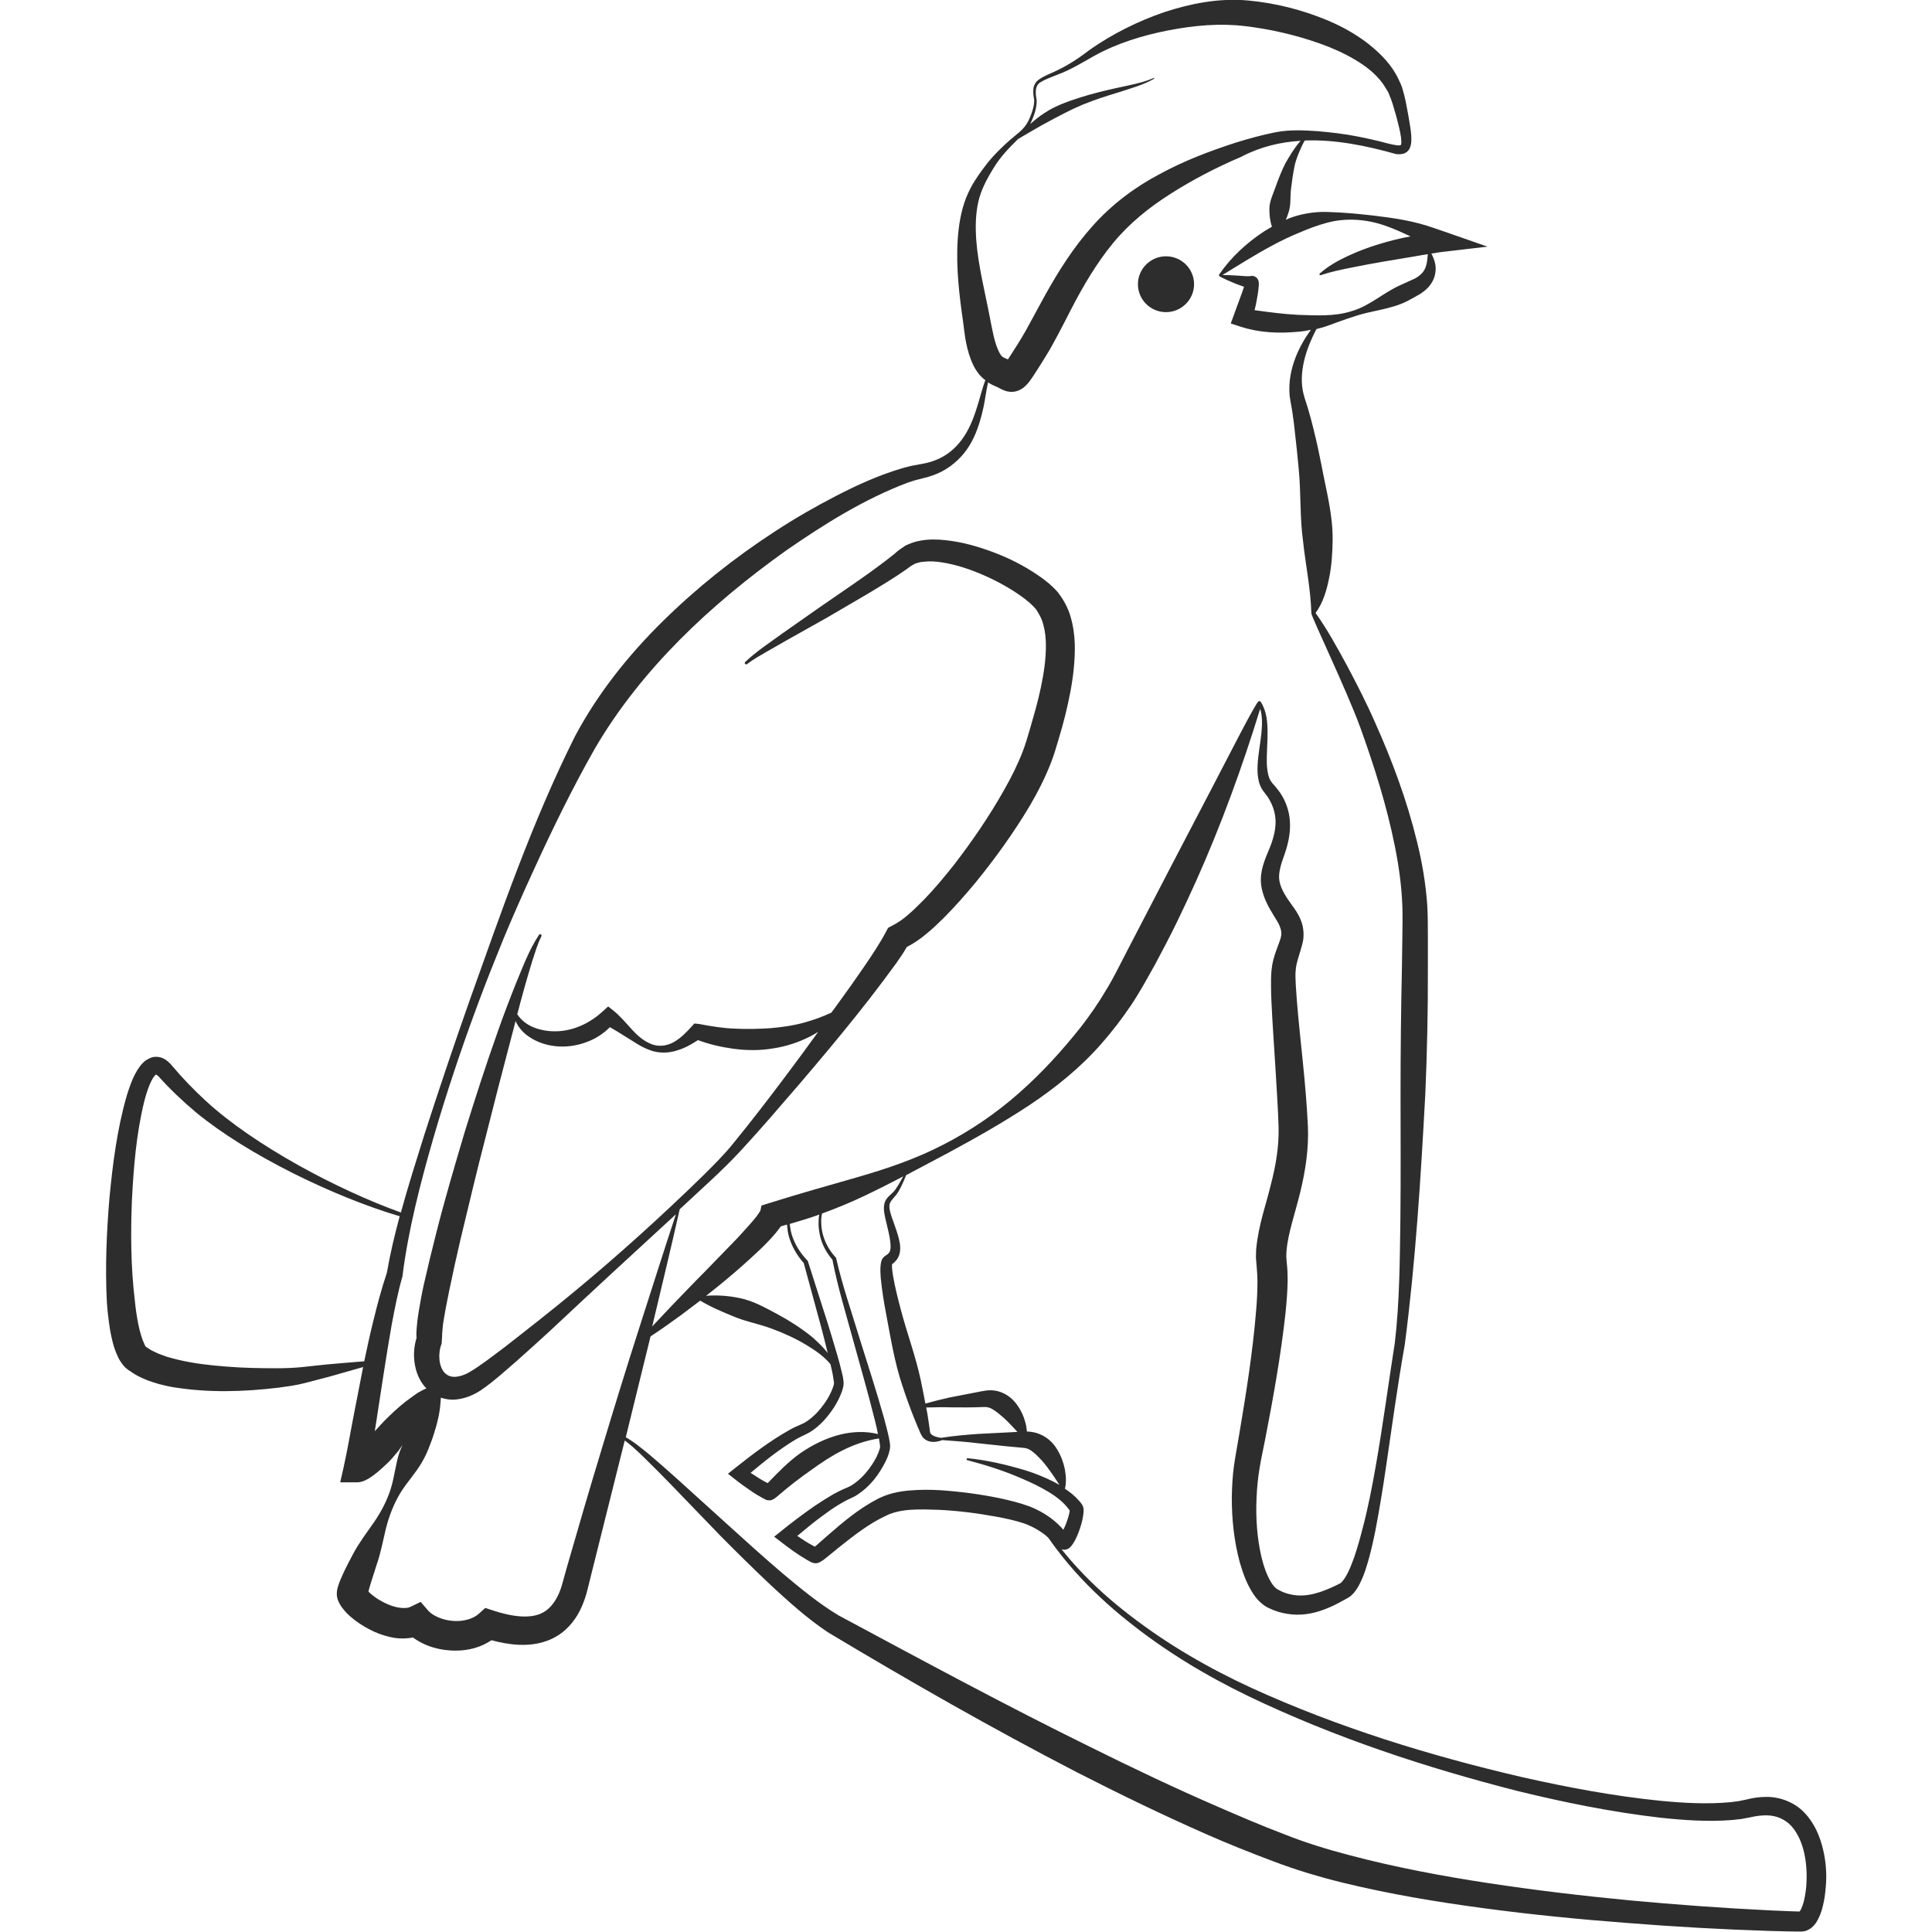 <?xml version="1.0" encoding="utf-8"?>
<!-- Generator: Adobe Illustrator 24.1.2, SVG Export Plug-In . SVG Version: 6.00 Build 0)  -->
<svg version="1.1" id="Layer_1" xmlns="http://www.w3.org/2000/svg" xmlns:xlink="http://www.w3.org/1999/xlink" x="0px" y="0px"
	 viewBox="0 0 128 128" style="enable-background:new 0 0 128 128;" xml:space="preserve">
<style type="text/css">
	.st0{fill:#2D2D2D;}
</style>
<g>
	<path class="st0" d="M77.25,20.68c1.02,0,1.86-0.83,1.86-1.85c0-1.02-0.83-1.85-1.86-1.85c-1.02,0-1.86,0.83-1.86,1.85
		C75.39,19.85,76.22,20.68,77.25,20.68z"/>
	<path class="st0" d="M120.78,122.52c-0.2-0.83-0.54-1.68-1.19-2.38c-0.64-0.71-1.64-1.1-2.55-1.09c-0.46,0-0.9,0.06-1.32,0.17
		l-0.53,0.11l-0.55,0.07c-1.49,0.14-3.06,0.06-4.6-0.09c-3.1-0.31-6.18-0.89-9.24-1.58c-6.1-1.42-12.13-3.28-17.84-5.88
		c-2.85-1.31-5.57-2.88-8.05-4.79c-1.24-0.95-2.42-1.99-3.48-3.14c-0.38-0.41-0.75-0.84-1.1-1.28c0.03,0.01,0.05,0.02,0.1,0.03
		c0.15,0.02,0.32-0.02,0.46-0.15c0.11-0.11,0.16-0.19,0.22-0.28c0.11-0.17,0.19-0.34,0.26-0.5c0.14-0.33,0.25-0.66,0.33-1
		c0.04-0.18,0.07-0.35,0.09-0.56c0-0.05,0-0.12,0-0.19c0-0.04-0.01-0.09-0.03-0.15c0-0.02-0.03-0.09-0.05-0.12
		c-0.02-0.04-0.02-0.03-0.03-0.05c-0.06-0.08-0.11-0.16-0.18-0.23c-0.29-0.33-0.61-0.59-0.95-0.81l0.02-0.06l0.03-0.18
		c0.01-0.12,0.02-0.23,0.02-0.35c0-0.23-0.03-0.46-0.07-0.69c-0.09-0.45-0.25-0.89-0.51-1.32c-0.25-0.42-0.64-0.81-1.17-1.02
		c-0.26-0.11-0.55-0.16-0.84-0.17c0,0,0,0,0,0c0-0.02,0-0.04,0-0.06c-0.02-0.2-0.05-0.39-0.11-0.58c-0.1-0.38-0.27-0.75-0.51-1.09
		c-0.24-0.34-0.57-0.66-1.01-0.84c-0.22-0.1-0.47-0.15-0.72-0.16c-0.25-0.01-0.52,0.04-0.67,0.07l-2.11,0.41
		c-0.53,0.12-1.06,0.25-1.59,0.4c-0.1-0.52-0.2-1.04-0.31-1.56c-0.33-1.56-0.89-3.05-1.3-4.59c-0.2-0.76-0.4-1.53-0.53-2.29
		c-0.03-0.19-0.06-0.38-0.07-0.55c-0.01-0.09,0-0.16,0-0.23c0,0,0-0.01,0-0.01c0.2-0.14,0.4-0.37,0.48-0.63
		c0.08-0.27,0.07-0.52,0.04-0.73c-0.07-0.44-0.21-0.82-0.34-1.2c-0.13-0.38-0.29-0.75-0.34-1.1c-0.03-0.18-0.02-0.33,0.06-0.47
		c0.08-0.14,0.23-0.29,0.36-0.45c0.24-0.29,0.52-0.92,0.67-1.32c0.93-0.49,1.85-0.98,2.77-1.47c1.82-0.98,3.62-2,5.37-3.15
		c1.74-1.16,3.4-2.49,4.8-4.09c0.7-0.8,1.35-1.64,1.95-2.53c0.3-0.44,0.57-0.9,0.84-1.36l0.76-1.35c0.48-0.91,0.97-1.82,1.42-2.75
		c0.45-0.93,0.89-1.86,1.31-2.8c1.66-3.71,3.05-7.53,4.24-11.4c0.16,0.51,0.13,1.08,0.08,1.63c-0.07,0.68-0.21,1.35-0.25,2.08
		c-0.02,0.36-0.01,0.74,0.09,1.14c0.06,0.2,0.14,0.4,0.27,0.58l0.17,0.22c0.05,0.06,0.1,0.13,0.14,0.19c0.34,0.52,0.53,1.1,0.52,1.7
		c-0.01,0.6-0.19,1.21-0.44,1.8c-0.14,0.33-0.28,0.66-0.39,1.04c-0.11,0.37-0.18,0.81-0.13,1.25c0.11,0.89,0.53,1.56,0.9,2.17
		c0.2,0.31,0.32,0.52,0.39,0.76c0.07,0.23,0.07,0.39,0.01,0.62c-0.13,0.47-0.53,1.26-0.6,2.08c-0.03,0.2-0.03,0.41-0.04,0.6l0,0.54
		c0,0.36,0.01,0.71,0.03,1.06c0.06,1.4,0.17,2.78,0.25,4.16c0.08,1.37,0.18,2.77,0.22,4.1c0.03,1.27-0.18,2.54-0.52,3.83
		c-0.31,1.3-0.8,2.6-0.96,4.2c-0.02,0.2-0.01,0.41-0.02,0.62l0.05,0.62c0.03,0.28,0.04,0.59,0.05,0.91c0,0.64-0.03,1.31-0.09,1.98
		c-0.22,2.7-0.65,5.42-1.11,8.14c-0.11,0.69-0.24,1.33-0.35,2.08c-0.1,0.72-0.14,1.45-0.15,2.17c0,1.45,0.15,2.89,0.54,4.32
		c0.21,0.71,0.46,1.43,0.93,2.12c0.23,0.33,0.59,0.71,1.05,0.9c0.36,0.17,0.75,0.29,1.15,0.35c0.81,0.14,1.64,0.01,2.35-0.25
		c0.36-0.13,0.7-0.28,1.02-0.45c0.16-0.09,0.32-0.17,0.48-0.26c0.09-0.05,0.13-0.07,0.26-0.15c0.12-0.08,0.21-0.17,0.29-0.26
		c0.3-0.35,0.45-0.7,0.6-1.04c0.14-0.34,0.25-0.69,0.35-1.03c0.2-0.69,0.35-1.37,0.49-2.06c0.26-1.37,0.49-2.74,0.69-4.12
		c0.41-2.75,0.77-5.48,1.26-8.21c0.72-5.54,1.06-11.06,1.36-16.6c0.12-2.77,0.18-5.54,0.17-8.31l0-2.08c0-0.69,0-1.38-0.04-2.12
		c-0.1-1.44-0.34-2.85-0.68-4.22c-0.67-2.75-1.65-5.38-2.79-7.92c-0.56-1.28-1.2-2.52-1.85-3.75c-0.65-1.19-1.29-2.37-2.08-3.48
		c0.51-0.69,0.74-1.53,0.9-2.32c0.17-0.84,0.22-1.68,0.23-2.52c0.02-1.68-0.43-3.29-0.73-4.91c-0.16-0.81-0.33-1.61-0.53-2.41
		c-0.1-0.4-0.2-0.8-0.32-1.2c-0.11-0.4-0.27-0.83-0.35-1.15c-0.34-1.39,0.14-2.94,0.86-4.3c0.23-0.06,0.47-0.12,0.69-0.2
		c0.6-0.21,1.18-0.44,1.77-0.62c1.15-0.41,2.48-0.47,3.59-1.05c0.28-0.15,0.54-0.29,0.83-0.46c0.3-0.2,0.6-0.45,0.79-0.8
		c0.2-0.34,0.26-0.76,0.21-1.11c-0.03-0.18-0.08-0.34-0.14-0.49l-0.1-0.22c-0.01-0.01-0.02-0.03-0.03-0.05
		c0.33-0.05,0.66-0.11,0.99-0.14l2.73-0.32L96,15.45c-0.64-0.22-1.29-0.46-1.96-0.64c-0.67-0.18-1.36-0.3-2.05-0.4
		c-1.38-0.19-2.74-0.33-4.16-0.37c-0.71-0.01-1.45,0.1-2.13,0.32c-0.18,0.06-0.35,0.12-0.51,0.2c0.07-0.16,0.13-0.32,0.18-0.49
		c0.17-0.48,0.1-1.01,0.16-1.52c0.06-0.51,0.13-1.01,0.23-1.51c0.08-0.46,0.42-1.27,0.68-1.73c1.99-0.08,4.04,0.33,6.06,0.9
		c0.14,0.01,0.27,0.02,0.45-0.02c0.08-0.01,0.19-0.08,0.27-0.13c0.07-0.07,0.15-0.16,0.18-0.24c0.14-0.34,0.1-0.58,0.1-0.83
		c-0.03-0.48-0.13-0.92-0.2-1.37c-0.09-0.45-0.15-0.87-0.27-1.33c-0.07-0.23-0.12-0.48-0.22-0.71c-0.11-0.22-0.2-0.45-0.33-0.67
		c-0.49-0.86-1.22-1.54-1.97-2.12c-0.77-0.57-1.6-1.03-2.46-1.4c-1.72-0.73-3.53-1.19-5.39-1.36c-1.93-0.17-3.8,0.21-5.54,0.78
		c-1.74,0.6-3.39,1.42-4.88,2.46c-0.72,0.55-1.43,1.03-2.24,1.41c-0.4,0.2-0.82,0.33-1.21,0.62c-0.2,0.15-0.32,0.4-0.33,0.64
		c-0.02,0.24,0.02,0.47,0.06,0.69c0,0.4-0.14,0.84-0.32,1.23c-0.17,0.41-0.44,0.72-0.79,1c-0.69,0.56-1.36,1.18-1.95,1.89
		c-0.28,0.36-0.56,0.73-0.8,1.11c-0.26,0.38-0.48,0.82-0.66,1.26c-0.34,0.89-0.49,1.84-0.55,2.77c-0.12,1.87,0.11,3.71,0.36,5.45
		c0.06,0.42,0.1,0.89,0.2,1.38c0.1,0.48,0.23,0.97,0.49,1.51c0.14,0.26,0.31,0.55,0.59,0.8c0.06,0.06,0.13,0.11,0.19,0.16
		c-0.24,0.64-0.38,1.29-0.59,1.91c-0.23,0.73-0.53,1.44-0.97,2.03c-0.43,0.59-1,1.05-1.65,1.32c-0.33,0.14-0.67,0.23-1.02,0.29
		l-0.6,0.11c-0.2,0.05-0.4,0.09-0.6,0.15c-1.56,0.45-3.01,1.11-4.43,1.84c-1.41,0.73-2.79,1.52-4.11,2.39
		c-2.66,1.73-5.16,3.72-7.43,5.96c-2.27,2.24-4.29,4.77-5.8,7.62c-2.84,5.68-4.87,11.61-6.98,17.51c-1.04,2.95-2.04,5.92-3,8.9
		c-0.53,1.7-1.07,3.39-1.54,5.11c-4.21-1.51-9.74-4.46-12.91-7.38c-0.82-0.75-1.58-1.54-2.3-2.4c-0.13-0.14-0.26-0.28-0.48-0.4
		c-0.21-0.12-0.54-0.18-0.83-0.09c-0.54,0.2-0.74,0.54-0.93,0.82c-0.35,0.57-0.53,1.14-0.71,1.7c-0.65,2.26-0.93,4.52-1.15,6.8
		c-0.19,2.28-0.29,4.56-0.17,6.89c0.04,0.58,0.11,1.17,0.2,1.77c0.11,0.6,0.22,1.2,0.55,1.89c0.08,0.17,0.2,0.36,0.36,0.55
		c0.07,0.09,0.22,0.22,0.29,0.27l0.23,0.15c0.3,0.22,0.61,0.36,0.92,0.49c0.31,0.14,0.61,0.21,0.91,0.31c0.3,0.07,0.6,0.15,0.9,0.2
		c2.39,0.39,4.69,0.31,6.99,0.04c0.57-0.08,1.15-0.15,1.73-0.3l1.65-0.43c0.75-0.22,1.5-0.42,2.25-0.64
		c-0.01,0.05-0.02,0.09-0.03,0.14L23.39,94c-0.2,1.07-0.4,2.19-0.62,3.19l-0.23,1.02l1.05,0c0.33,0,0.49-0.08,0.62-0.14
		c0.13-0.06,0.23-0.12,0.32-0.18c0.18-0.12,0.33-0.23,0.47-0.35c0.28-0.23,0.52-0.46,0.76-0.69c0.23-0.23,0.43-0.49,0.64-0.73
		l0.27-0.39c-0.06,0.15-0.14,0.3-0.19,0.45c-0.27,0.78-0.34,1.66-0.59,2.45c-0.25,0.8-0.64,1.53-1.11,2.22
		c-0.48,0.69-1,1.37-1.39,2.11c-0.2,0.37-0.39,0.74-0.58,1.13c-0.09,0.2-0.18,0.39-0.27,0.61c-0.04,0.11-0.09,0.22-0.13,0.35
		c-0.02,0.06-0.04,0.14-0.06,0.22c-0.01,0.1-0.05,0.17-0.03,0.46c0.01,0.08,0.05,0.24,0.06,0.26l0.04,0.1
		c0.03,0.07,0.05,0.11,0.08,0.16c0.05,0.1,0.1,0.17,0.15,0.24c0.1,0.14,0.2,0.24,0.29,0.35c0.19,0.2,0.39,0.36,0.58,0.51
		c0.4,0.3,0.81,0.54,1.26,0.75c0.45,0.2,0.94,0.36,1.48,0.43c0.34,0.04,0.72,0.03,1.1-0.04c0.3,0.22,0.62,0.39,0.94,0.52
		c0.51,0.2,1.04,0.31,1.58,0.34c0.54,0.03,1.08-0.02,1.62-0.18c0.37-0.11,0.73-0.28,1.06-0.5c0.57,0.15,1.16,0.27,1.79,0.3
		c0.8,0.04,1.72-0.08,2.52-0.56c0.81-0.47,1.36-1.24,1.68-1.98c0.16-0.38,0.29-0.76,0.38-1.14l0.25-1.01l2.02-8.08l0.19-0.76
		c0.19,0.13,0.37,0.29,0.54,0.43c0.29,0.26,0.58,0.53,0.85,0.8c0.56,0.55,1.11,1.1,1.66,1.67l3.28,3.4
		c1.11,1.12,2.23,2.23,3.39,3.32c1.17,1.08,2.34,2.14,3.72,3.07c5.45,3.27,10.9,6.38,16.52,9.29c2.82,1.44,5.66,2.82,8.57,4.1
		c1.45,0.64,2.93,1.23,4.42,1.79c1.5,0.57,3.06,1.04,4.61,1.42c3.11,0.76,6.25,1.28,9.39,1.7c3.14,0.42,6.29,0.73,9.44,0.97
		c3.15,0.25,6.3,0.43,9.46,0.53l1.19,0.03l0.6,0.01l0.31,0c0.31,0,0.55-0.15,0.7-0.27c0.29-0.26,0.39-0.5,0.5-0.73
		c0.1-0.23,0.17-0.44,0.22-0.66c0.11-0.43,0.17-0.86,0.2-1.28C121.04,124.21,120.98,123.36,120.78,122.52z M62.97,93.24
		c0.71,0.01,1.43,0.01,2.16-0.02c0.21-0.01,0.29,0.01,0.4,0.04c0.1,0.03,0.2,0.09,0.3,0.15c0.2,0.13,0.41,0.3,0.64,0.5
		c0.23,0.2,0.45,0.44,0.69,0.69l0.25,0.27l-0.05,0L64.82,95c-0.83,0.06-1.66,0.13-2.47,0.26c-0.35-0.04-0.7-0.18-0.73-0.37
		l-0.07-0.51l-0.09-0.6c-0.03-0.18-0.06-0.35-0.1-0.53C61.9,93.24,62.44,93.22,62.97,93.24z M59.17,78.99
		c-0.14,0.14-0.3,0.25-0.44,0.45c-0.14,0.2-0.18,0.46-0.17,0.68c0.03,0.45,0.16,0.83,0.24,1.21c0.09,0.38,0.18,0.77,0.2,1.13
		c0.01,0.18,0,0.34-0.05,0.45c-0.05,0.11-0.12,0.18-0.25,0.26l-0.05,0.03c-0.07,0.05-0.13,0.11-0.18,0.18
		c-0.06,0.1-0.08,0.18-0.1,0.26c-0.02,0.13-0.04,0.26-0.04,0.37c-0.01,0.23,0.01,0.43,0.02,0.64c0.08,0.83,0.21,1.62,0.36,2.41
		c0.3,1.58,0.55,3.17,1.06,4.7c0.25,0.76,0.52,1.52,0.82,2.26l0.23,0.56c0.1,0.19,0.11,0.33,0.3,0.62c0.19,0.25,0.49,0.33,0.71,0.33
		c0.22,0,0.41-0.05,0.6-0.12c0.79,0.06,1.58,0.11,2.37,0.21c0.84,0.08,1.68,0.19,2.54,0.26l0.32,0.03c0.11,0.01,0.22,0.02,0.28,0.03
		c0.14,0.03,0.26,0.09,0.38,0.17c0.23,0.16,0.46,0.39,0.7,0.65c0.24,0.26,0.47,0.58,0.7,0.91c0.11,0.17,0.23,0.33,0.34,0.51
		l0.13,0.2c-0.13-0.07-0.25-0.14-0.38-0.21c-0.6-0.3-1.22-0.55-1.85-0.75c-1.27-0.38-2.54-0.68-3.85-0.81
		c-0.03,0-0.06,0.02-0.07,0.05c-0.01,0.03,0.01,0.07,0.05,0.08c1.25,0.33,2.49,0.72,3.66,1.24c0.59,0.25,1.16,0.53,1.7,0.85
		c0.53,0.32,1.03,0.71,1.35,1.15c0.03,0.03,0.05,0.07,0.07,0.11l0,0.02c-0.01,0.11-0.05,0.25-0.09,0.39
		c-0.08,0.28-0.19,0.57-0.32,0.83c0,0.01-0.01,0.01-0.01,0.02c-0.13-0.15-0.27-0.3-0.42-0.43c-0.53-0.49-1.17-0.86-1.83-1.12
		c-0.67-0.24-1.31-0.4-1.97-0.54c-1.31-0.27-2.62-0.44-3.95-0.53c-0.67-0.04-1.34-0.04-2.04,0.02c-0.35,0.03-0.7,0.08-1.06,0.17
		c-0.37,0.09-0.72,0.23-1.04,0.39c-1.26,0.66-2.27,1.52-3.26,2.38l-0.73,0.64c-0.05,0.05-0.11,0.1-0.17,0.14l-0.07-0.04
		c-0.37-0.19-0.73-0.43-1.09-0.67c0.54-0.45,1.08-0.9,1.64-1.31c0.36-0.27,0.73-0.53,1.11-0.76c0.19-0.12,0.38-0.22,0.57-0.32
		l0.3-0.14c0.12-0.05,0.24-0.12,0.35-0.19c0.87-0.57,1.45-1.35,1.89-2.23c0.11-0.22,0.2-0.46,0.26-0.72
		c0.01-0.06,0.03-0.13,0.03-0.23c0.01-0.1-0.01-0.15-0.01-0.22c-0.02-0.13-0.04-0.25-0.06-0.36c-0.1-0.47-0.22-0.91-0.34-1.36
		c-0.5-1.78-1.07-3.52-1.62-5.28c-0.53-1.75-1.14-3.5-1.54-5.27l-0.01-0.04l-0.02-0.02c-0.37-0.4-0.66-0.88-0.82-1.41
		c-0.08-0.26-0.13-0.54-0.14-0.82c-0.01-0.22,0-0.47,0.05-0.68c0.96-0.35,1.91-0.74,2.83-1.18c0.86-0.41,1.71-0.84,2.55-1.28
		C59.63,78.32,59.38,78.78,59.17,78.99z M55.88,91.48c-0.02-0.21-0.06-0.39-0.11-0.57c-0.08-0.36-0.18-0.72-0.28-1.07
		c-0.2-0.7-0.42-1.4-0.63-2.1l-1.33-4.16l-0.01-0.04l-0.02-0.02c-0.47-0.49-0.84-1.06-1.04-1.71c-0.07-0.23-0.11-0.48-0.14-0.72
		c0.66-0.19,1.31-0.39,1.96-0.62c-0.05,0.21-0.04,0.42-0.05,0.63c0.01,0.29,0.05,0.58,0.12,0.86c0.14,0.55,0.42,1.06,0.8,1.5
		c0.35,1.82,0.89,3.55,1.37,5.32c0.49,1.77,1,3.54,1.44,5.31c0.08,0.31,0.15,0.62,0.21,0.92c-0.8-0.2-1.67-0.17-2.49,0.03
		c-0.97,0.24-1.86,0.69-2.66,1.24c-0.79,0.56-1.47,1.27-2.11,1.93l-0.05,0.05c-0.16-0.08-0.33-0.17-0.49-0.27
		c-0.21-0.13-0.43-0.27-0.64-0.41c0.94-0.79,1.92-1.57,2.95-2.19c0.31-0.19,0.57-0.28,0.97-0.5c0.35-0.21,0.65-0.48,0.92-0.76
		c0.52-0.58,0.95-1.21,1.22-1.97c0.03-0.1,0.06-0.2,0.08-0.3c0.01-0.04,0.02-0.14,0.02-0.2C55.89,91.59,55.89,91.53,55.88,91.48z
		 M54.84,89.65c-0.02-0.02-0.03-0.04-0.04-0.06c-0.29-0.37-0.63-0.68-0.97-0.99c-0.71-0.58-1.49-1.08-2.3-1.52
		c-0.81-0.43-1.62-0.9-2.53-1.08c-0.72-0.15-1.47-0.21-2.22-0.15c0.24-0.19,0.48-0.38,0.72-0.57c0.78-0.63,1.54-1.28,2.28-1.96
		c0.37-0.34,0.75-0.69,1.1-1.06c0.18-0.19,0.36-0.38,0.53-0.59c0.11-0.14,0.21-0.26,0.32-0.42c0.14-0.04,0.28-0.08,0.41-0.12
		c0.02,0.25,0.05,0.49,0.11,0.73c0.18,0.68,0.54,1.3,1,1.82l1.14,4.19C54.55,88.47,54.7,89.06,54.84,89.65z M86.09,15.41
		c0.59-0.25,1.18-0.48,1.82-0.65c1.28-0.35,2.68-0.24,3.94,0.22c0.55,0.19,1.08,0.44,1.6,0.68c-0.7,0.13-1.39,0.3-2.07,0.51
		c-0.7,0.21-1.39,0.47-2.06,0.78c-0.67,0.31-1.33,0.68-1.88,1.17c-0.02,0.02-0.03,0.05-0.02,0.07c0.01,0.03,0.05,0.05,0.08,0.04
		c0.69-0.23,1.38-0.37,2.08-0.51c0.69-0.14,1.39-0.27,2.09-0.39l2.09-0.35c0.28-0.05,0.56-0.1,0.84-0.14c0,0.02,0,0.04-0.01,0.05
		l-0.02,0.23c-0.02,0.15-0.03,0.29-0.07,0.42c-0.06,0.26-0.18,0.46-0.34,0.61c-0.16,0.15-0.35,0.29-0.59,0.38l-0.81,0.37
		c-1.09,0.48-2.03,1.38-3.2,1.71c-1.17,0.38-2.4,0.28-3.56,0.25c-0.96-0.05-1.94-0.18-2.88-0.31c0.03-0.15,0.07-0.29,0.1-0.44
		c0.07-0.4,0.15-0.75,0.18-1.22v-0.12c0-0.03,0-0.04-0.01-0.11c-0.01-0.04-0.01-0.04-0.03-0.1c-0.04-0.09-0.09-0.17-0.21-0.23
		c-0.07-0.04-0.17-0.06-0.26-0.05c-0.02,0-0.04,0.01-0.06,0.01c0,0,0,0,0,0l-0.02,0.01c-0.07,0-0.15,0-0.23,0L82,18.26
		c-0.33-0.02-0.67-0.04-1.01-0.04c1.13-0.69,2.22-1.38,3.33-1.97C84.91,15.93,85.5,15.65,86.09,15.41z M64.68,15.91
		c-0.06-0.85-0.05-1.7,0.13-2.51c0.17-0.8,0.59-1.58,1.05-2.32c0.43-0.7,0.99-1.28,1.59-1.87c0.71-0.41,1.38-0.82,2.08-1.19
		c0.72-0.38,1.44-0.77,2.21-1.09c0.76-0.31,1.56-0.57,2.36-0.81c0.79-0.26,1.62-0.48,2.36-0.9c0.01-0.01,0.02-0.03,0.01-0.04
		c-0.01-0.02-0.03-0.02-0.04-0.01c-0.76,0.33-1.59,0.47-2.41,0.65C73.2,6,72.37,6.2,71.56,6.46C70.75,6.72,69.93,7,69.21,7.48
		c-0.34,0.22-0.66,0.47-0.96,0.74c0.04-0.08,0.08-0.17,0.12-0.25c0.17-0.42,0.33-0.85,0.31-1.35c-0.08-0.43-0.13-0.9,0.21-1.14
		c0.34-0.23,0.78-0.37,1.19-0.54c0.84-0.31,1.64-0.8,2.4-1.23c1.53-0.85,3.24-1.37,4.94-1.7c1.7-0.33,3.42-0.48,5.06-0.28
		c1.69,0.2,3.38,0.59,4.98,1.16c0.8,0.28,1.57,0.63,2.29,1.05c0.71,0.42,1.38,0.93,1.85,1.58c0.12,0.16,0.21,0.34,0.32,0.5
		c0.11,0.17,0.15,0.36,0.24,0.55c0.14,0.39,0.26,0.84,0.38,1.26c0.11,0.42,0.22,0.86,0.28,1.26c0.02,0.19,0.04,0.42,0,0.49
		c-0.01,0.02-0.01,0.01-0.01,0.03c-0.02-0.01,0,0.01-0.03,0.01c-0.04,0.02-0.13,0.01-0.21,0.01c-0.39-0.05-0.83-0.18-1.26-0.29
		c-0.44-0.11-0.88-0.2-1.33-0.29c-0.89-0.18-1.79-0.28-2.69-0.36c-0.9-0.06-1.82-0.11-2.77,0.07c-0.91,0.18-1.78,0.42-2.65,0.69
		c-1.73,0.56-3.44,1.21-5.05,2.09c-1.62,0.85-3.18,2.02-4.43,3.43c-1.26,1.4-2.26,2.99-3.14,4.57l-1.27,2.33
		c-0.34,0.61-0.81,1.34-1.2,1.94c-0.03-0.01-0.06-0.02-0.08-0.03c-0.18-0.07-0.22-0.1-0.29-0.15c-0.06-0.04-0.13-0.14-0.2-0.27
		c-0.14-0.26-0.26-0.63-0.36-1.02c-0.09-0.38-0.17-0.8-0.26-1.26C65.25,19.3,64.81,17.62,64.68,15.91z M24.13,90.19
		c-0.83,0.06-1.66,0.14-2.5,0.21l-1.68,0.18c-0.54,0.05-1.08,0.07-1.63,0.07c-1.11,0-2.22-0.02-3.31-0.11
		c-1.09-0.08-2.18-0.21-3.2-0.45c-0.25-0.06-0.5-0.13-0.75-0.2c-0.22-0.09-0.48-0.16-0.68-0.26c-0.21-0.1-0.42-0.19-0.57-0.31
		l-0.13-0.08c-0.04-0.03,0,0-0.02-0.02c-0.02-0.02-0.06-0.07-0.09-0.16c-0.16-0.33-0.31-0.84-0.41-1.34
		c-0.1-0.51-0.18-1.05-0.23-1.58c-0.26-2.16-0.28-4.41-0.19-6.62c0.11-2.21,0.3-4.46,0.82-6.56c0.13-0.52,0.3-1.04,0.52-1.44
		c0.05-0.1,0.11-0.18,0.17-0.25c0.05-0.05,0.08-0.08,0.09-0.08c0.03,0.01,0.1,0.07,0.17,0.13c0.76,0.85,1.61,1.65,2.49,2.39
		c3.44,2.83,9.16,5.59,13.48,6.87c-0.33,1.23-0.63,2.47-0.85,3.75c-0.36,1.07-0.64,2.13-0.9,3.2C24.51,88.41,24.32,89.3,24.13,90.19
		z M25.45,94.15l-0.62,0.67c0.03-0.19,0.06-0.38,0.09-0.57l0.5-3.25c0.17-1.08,0.34-2.16,0.53-3.23c0.2-1.07,0.41-2.14,0.7-3.16
		l0.02-0.06l0-0.04c0.38-3.02,1.17-6.08,2.03-9.07c0.87-3,1.86-5.96,2.95-8.89c0.54-1.46,1.12-2.91,1.71-4.36
		c0.6-1.44,1.23-2.87,1.88-4.29c1.29-2.83,2.66-5.65,4.18-8.32c3.07-5.25,7.67-9.55,12.68-13.12c2.53-1.75,5.19-3.41,8.03-4.48
		c0.18-0.07,0.35-0.11,0.53-0.17l0.55-0.14c0.41-0.1,0.82-0.24,1.2-0.44c0.76-0.4,1.4-1.02,1.83-1.73c0.43-0.71,0.68-1.5,0.86-2.27
		c0.16-0.63,0.22-1.28,0.36-1.89c0.17,0.1,0.34,0.19,0.46,0.24c0.13,0.05,0.19,0.08,0.24,0.11c0.1,0.05,0.16,0.1,0.46,0.21
		c0.15,0.05,0.44,0.1,0.71,0.02c0.15-0.04,0.24-0.09,0.33-0.14c0.11-0.06,0.15-0.1,0.21-0.15c0.22-0.19,0.28-0.3,0.38-0.42
		c0.31-0.43,0.52-0.8,0.77-1.18c0.22-0.36,0.49-0.78,0.71-1.19c0.45-0.81,0.85-1.6,1.25-2.38c0.8-1.55,1.68-3.03,2.75-4.34
		c1.07-1.3,2.37-2.36,3.84-3.29c1.46-0.93,3.02-1.74,4.64-2.43c1.27-0.67,2.6-0.99,3.96-1.07c-0.39,0.42-0.8,1.12-1.02,1.51
		c-0.24,0.48-0.44,0.99-0.62,1.49c-0.17,0.51-0.44,1-0.43,1.55c0,0.37,0.04,0.76,0.17,1.14c-0.17,0.1-0.33,0.19-0.49,0.29
		c-1.18,0.77-2.22,1.73-3.01,2.88c-0.01,0.02-0.02,0.05,0,0.07c0,0,0,0,0,0c0,0.02,0.01,0.04,0.03,0.05
		c0.35,0.19,0.71,0.34,1.07,0.49l0.55,0.2c-0.08,0.25-0.18,0.53-0.28,0.79l-0.39,1.07l-0.21,0.57l0.64,0.21
		c1.26,0.41,2.54,0.46,3.82,0.34c0.28-0.02,0.57-0.07,0.85-0.13c-0.4,0.55-0.74,1.14-1,1.79c-0.31,0.79-0.49,1.66-0.41,2.56
		c0.06,0.48,0.15,0.83,0.2,1.23c0.06,0.4,0.11,0.8,0.15,1.2c0.09,0.8,0.18,1.6,0.25,2.41c0.16,1.61,0.07,3.23,0.29,4.81
		c0.17,1.59,0.5,3.12,0.55,4.76v0.01c-0.03,0.19,2.31,5.03,3.24,7.57c0.93,2.58,1.76,5.21,2.29,7.86c0.27,1.33,0.45,2.66,0.5,3.99
		c0.02,0.65,0.01,1.34,0,2.03l-0.03,2.07c-0.06,2.76-0.09,5.53-0.09,8.29c0,2.76,0.02,5.53-0.01,8.29
		c-0.04,2.76-0.05,5.54-0.37,8.25c-0.43,2.73-0.79,5.48-1.27,8.2c-0.24,1.36-0.5,2.71-0.85,4.04c-0.17,0.66-0.35,1.32-0.57,1.96
		c-0.22,0.61-0.49,1.29-0.83,1.65c-0.04,0.04-0.08,0.07-0.1,0.08l-0.2,0.1c-0.15,0.08-0.3,0.14-0.45,0.21
		c-0.3,0.13-0.6,0.25-0.9,0.33c-0.6,0.18-1.2,0.22-1.75,0.09c-0.28-0.06-0.55-0.16-0.81-0.31c-0.18-0.09-0.31-0.24-0.46-0.48
		c-0.29-0.47-0.5-1.08-0.65-1.7c-0.29-1.26-0.38-2.59-0.32-3.91c0.03-0.66,0.09-1.31,0.2-1.96c0.1-0.63,0.26-1.33,0.39-2.01
		c0.53-2.73,1.02-5.47,1.33-8.28c0.07-0.71,0.13-1.42,0.14-2.16c0-0.37-0.01-0.76-0.06-1.16l-0.03-0.41c0.01-0.14,0-0.27,0.02-0.42
		c0.1-1.16,0.58-2.49,0.91-3.87c0.34-1.39,0.57-2.88,0.5-4.38c-0.07-1.43-0.19-2.8-0.33-4.18c-0.14-1.38-0.29-2.76-0.4-4.11
		l-0.07-1.01l-0.02-0.5c0-0.15-0.01-0.29,0.01-0.43c0.02-0.58,0.26-1.06,0.47-1.92c0.1-0.44,0.06-1-0.11-1.42
		c-0.15-0.42-0.42-0.79-0.61-1.05c-0.39-0.53-0.73-1.07-0.82-1.57c-0.1-0.48,0.08-1.09,0.31-1.72c0.25-0.7,0.43-1.45,0.38-2.24
		c-0.04-0.78-0.35-1.57-0.83-2.15c-0.06-0.08-0.12-0.15-0.18-0.22l-0.16-0.18c-0.08-0.1-0.15-0.21-0.2-0.34
		c-0.1-0.27-0.14-0.59-0.16-0.91c-0.02-0.66,0.05-1.36,0.05-2.06c0-0.69-0.05-1.46-0.46-2.08c-0.03-0.04-0.08-0.04-0.13-0.03
		c-0.17,0.03-2.07,3.79-3.02,5.6l-2.84,5.44l-2.82,5.43l-0.7,1.36c-0.23,0.44-0.46,0.87-0.72,1.29c-0.5,0.85-1.06,1.66-1.67,2.45
		c-1.23,1.55-2.58,3.04-4.1,4.38c-1.52,1.34-3.21,2.5-5.03,3.43c-1.81,0.94-3.76,1.6-5.71,2.16c-1.96,0.56-3.91,1.11-5.85,1.72
		l-0.48,0.15l-0.07,0.33c-0.01,0.04-0.16,0.26-0.28,0.42c-0.14,0.17-0.29,0.35-0.45,0.53c-0.32,0.35-0.64,0.72-0.98,1.07l-2.06,2.12
		c-0.7,0.7-1.38,1.42-2.08,2.14c-0.44,0.46-0.88,0.93-1.32,1.4c0.61-2.58,1.24-5.16,1.82-7.76c1.37-1.29,2.79-2.52,4.09-3.93
		c1.33-1.44,2.59-2.92,3.86-4.39c1.26-1.48,2.52-2.97,3.73-4.49c0.61-0.76,1.21-1.53,1.8-2.32c0.29-0.39,0.59-0.79,0.88-1.19
		c0.23-0.33,0.46-0.66,0.69-1.06c0.47-0.24,0.87-0.52,1.22-0.81c0.44-0.35,0.82-0.72,1.2-1.09c0.75-0.75,1.44-1.54,2.11-2.34
		c1.32-1.62,2.54-3.31,3.62-5.12c0.53-0.91,1.02-1.86,1.42-2.9c0.21-0.55,0.34-1.02,0.49-1.52c0.15-0.5,0.29-1,0.42-1.51
		c0.25-1.02,0.47-2.06,0.58-3.15c0.1-1.08,0.14-2.22-0.2-3.4c-0.16-0.59-0.47-1.17-0.87-1.68c-0.46-0.51-0.9-0.84-1.36-1.15
		c-0.92-0.62-1.88-1.1-2.89-1.48c-1.01-0.38-2.05-0.68-3.16-0.8c-0.56-0.06-1.13-0.08-1.74,0.04c-0.3,0.05-0.61,0.17-0.92,0.31
		c-0.15,0.1-0.3,0.2-0.44,0.3c-0.12,0.09-0.19,0.16-0.28,0.24c-1.53,1.23-3.27,2.37-4.94,3.53l-2.51,1.76
		c-0.83,0.61-1.68,1.15-2.46,1.89c-0.03,0.03-0.04,0.09-0.01,0.12c0.03,0.04,0.09,0.05,0.13,0.02l0.03-0.02
		c0.37-0.29,0.84-0.55,1.27-0.8l1.33-0.76l2.67-1.5l2.65-1.55c0.88-0.53,1.76-1.05,2.64-1.67c0.11-0.08,0.23-0.18,0.32-0.23
		c0.07-0.04,0.14-0.07,0.21-0.12c0.17-0.05,0.34-0.12,0.55-0.13c0.4-0.05,0.86-0.03,1.31,0.05c0.92,0.15,1.84,0.46,2.73,0.85
		c0.88,0.39,1.74,0.86,2.5,1.41c0.38,0.27,0.74,0.59,0.95,0.85c0.2,0.31,0.39,0.64,0.48,1.04c0.22,0.79,0.19,1.74,0.08,2.67
		c-0.12,0.94-0.33,1.9-0.59,2.86l-0.41,1.44c-0.14,0.47-0.29,0.99-0.45,1.39c-0.33,0.86-0.77,1.75-1.26,2.6
		c-0.97,1.72-2.11,3.38-3.33,4.96c-0.62,0.78-1.26,1.55-1.94,2.25c-0.34,0.34-0.69,0.7-1.04,0.99c-0.35,0.32-0.72,0.56-1.03,0.72
		l-0.32,0.17l-0.14,0.26c-0.17,0.33-0.42,0.75-0.67,1.14c-0.25,0.4-0.52,0.79-0.79,1.19c-0.54,0.79-1.1,1.58-1.67,2.36
		c-0.16,0.22-0.32,0.45-0.49,0.67c-0.56,0.26-1.13,0.47-1.7,0.63c-0.76,0.22-1.54,0.33-2.33,0.4c-0.78,0.05-1.57,0.07-2.37,0.03
		c-0.8-0.03-1.59-0.16-2.37-0.31L46,67.81l-0.15,0.17c-0.36,0.4-0.74,0.79-1.19,1.05c-0.45,0.26-1,0.34-1.49,0.15
		c-0.5-0.19-0.93-0.56-1.31-0.98c-0.39-0.42-0.76-0.88-1.25-1.27l-0.32-0.25l-0.36,0.33c-0.81,0.74-1.82,1.24-2.92,1.31
		c-0.55,0.03-1.11-0.04-1.62-0.24c-0.44-0.17-0.84-0.46-1.12-0.88c0.17-0.63,0.33-1.27,0.51-1.89c0.16-0.56,0.32-1.11,0.49-1.66
		c0.18-0.54,0.34-1.11,0.59-1.6l0.01-0.02c0.02-0.04,0.01-0.09-0.03-0.12c-0.04-0.03-0.1-0.02-0.13,0.03
		c-0.67,1.01-1.06,2.1-1.51,3.17c-0.43,1.08-0.85,2.17-1.23,3.26c-0.78,2.19-1.49,4.4-2.18,6.62c-0.66,2.23-1.32,4.45-1.89,6.71
		c-0.29,1.13-0.56,2.26-0.82,3.4c-0.13,0.57-0.23,1.15-0.33,1.74c-0.04,0.3-0.1,0.59-0.12,0.91c-0.02,0.16-0.03,0.31-0.04,0.5
		c0,0.1-0.01,0.16,0,0.28c0,0.03,0.01,0.06,0.01,0.1c-0.16,0.52-0.21,1.06-0.14,1.61c0.08,0.61,0.3,1.24,0.79,1.75
		c-0.04,0.02-0.09,0.03-0.13,0.05c-0.16,0.08-0.31,0.16-0.46,0.25c-0.28,0.19-0.54,0.39-0.8,0.58
		C26.35,93.27,25.89,93.71,25.45,94.15z M44.53,79.85c-2.83,2.66-5.76,5.2-8.8,7.6c-0.76,0.6-1.52,1.2-2.28,1.79
		c-0.76,0.57-1.55,1.19-2.3,1.64c-0.36,0.22-0.73,0.33-1.03,0.34c-0.3,0-0.5-0.1-0.68-0.29c-0.37-0.41-0.44-1.27-0.18-1.91l0.03-0.5
		c0.01-0.02,0.01-0.03,0-0.05c0-0.03,0-0.1,0.01-0.15c0-0.1,0.02-0.24,0.03-0.37c0.02-0.26,0.07-0.54,0.12-0.81
		c0.09-0.55,0.21-1.11,0.32-1.67c0.23-1.12,0.48-2.24,0.74-3.36c0.54-2.24,1.07-4.49,1.65-6.72c0.56-2.24,1.14-4.48,1.73-6.71
		c0.09-0.34,0.18-0.69,0.27-1.03c0.18,0.42,0.52,0.8,0.91,1.05c0.57,0.39,1.26,0.59,1.94,0.63c0.69,0.04,1.39-0.09,2.03-0.36
		c0.52-0.21,0.98-0.53,1.37-0.92c0.34,0.2,0.69,0.41,1.05,0.64c0.5,0.3,0.98,0.66,1.56,0.87c0.57,0.23,1.25,0.23,1.85,0.03
		c0.5-0.15,0.95-0.4,1.37-0.68c0.75,0.28,1.54,0.46,2.33,0.57c0.87,0.12,1.77,0.13,2.65-0.02c0.88-0.13,1.74-0.42,2.53-0.83
		c0.16-0.08,0.31-0.18,0.46-0.27c-0.68,0.94-1.36,1.87-2.06,2.8c-1.16,1.55-2.34,3.09-3.56,4.58c-0.6,0.75-1.28,1.42-1.97,2.11
		C45.94,78.52,45.24,79.18,44.53,79.85z M39.91,95.85c-0.81,2.66-1.59,5.33-2.36,8.01l-0.28,1.01c-0.08,0.3-0.18,0.58-0.3,0.83
		c-0.25,0.51-0.58,0.91-0.99,1.13c-0.82,0.46-2.1,0.27-3.31-0.13l-0.52-0.17l-0.42,0.38c-0.4,0.36-1.05,0.53-1.71,0.48
		c-0.65-0.04-1.34-0.33-1.65-0.68l-0.5-0.58l-0.68,0.33c-0.31,0.15-0.96,0.08-1.56-0.2c-0.31-0.14-0.61-0.31-0.87-0.51
		c-0.13-0.1-0.26-0.21-0.35-0.3c0,0,0,0,0-0.01l0.02-0.08c0.05-0.18,0.1-0.37,0.16-0.55l0.37-1.16c0.27-0.77,0.42-1.61,0.62-2.43
		c0.21-0.81,0.51-1.58,0.94-2.3c0.43-0.71,1.04-1.34,1.45-2.07c0.21-0.36,0.38-0.74,0.52-1.13c0.16-0.39,0.28-0.79,0.4-1.19
		c0.11-0.41,0.21-0.82,0.26-1.25c0.02-0.23,0.05-0.45,0.06-0.68c0.33,0.11,0.68,0.16,1.01,0.12c0.66-0.07,1.22-0.33,1.68-0.64
		c0.88-0.61,1.57-1.26,2.32-1.9c0.73-0.65,1.45-1.3,2.17-1.96c2.78-2.61,5.58-5.19,8.39-7.77c-0.82,2.47-1.6,4.96-2.4,7.44
		C41.53,90.53,40.71,93.19,39.91,95.85z M119.67,124.96c-0.03,0.36-0.09,0.72-0.17,1.04c-0.04,0.16-0.1,0.32-0.16,0.45
		c-0.03,0.08-0.08,0.15-0.11,0.19l-0.16,0l-0.58-0.02l-1.17-0.05c-3.13-0.15-6.27-0.38-9.39-0.67c-3.12-0.3-6.24-0.67-9.33-1.14
		c-3.09-0.47-6.17-1.05-9.16-1.84c-1.5-0.39-2.96-0.84-4.39-1.41c-1.45-0.55-2.89-1.17-4.32-1.79c-2.87-1.24-5.7-2.59-8.5-3.98
		c-5.62-2.76-11.18-5.77-16.68-8.72c-1.28-0.77-2.5-1.77-3.69-2.77c-1.19-1.01-2.35-2.06-3.52-3.12l-3.5-3.17
		c-0.59-0.53-1.18-1.05-1.78-1.56c-0.3-0.25-0.61-0.5-0.93-0.74c-0.22-0.15-0.43-0.31-0.67-0.44l1.64-6.68
		c0.69-0.45,1.36-0.93,2.02-1.41c0.43-0.32,0.85-0.64,1.27-0.96c0.75,0.45,1.49,0.75,2.24,1.06c0.8,0.34,1.66,0.48,2.48,0.79
		c0.82,0.3,1.61,0.66,2.35,1.11c0.57,0.35,1.13,0.73,1.56,1.25c0.05,0.23,0.11,0.45,0.15,0.68c0.03,0.17,0.06,0.35,0.08,0.51
		c0,0.04,0.01,0.08,0,0.1c0,0.03,0,0.02-0.01,0.07c-0.02,0.07-0.04,0.15-0.07,0.22c-0.22,0.61-0.64,1.21-1.1,1.69
		c-0.24,0.24-0.5,0.46-0.77,0.61c-0.24,0.13-0.66,0.28-0.98,0.47c-1.32,0.74-2.48,1.63-3.64,2.55l-0.45,0.36l0.47,0.37
		c0.38,0.3,0.76,0.57,1.16,0.84c0.2,0.13,0.41,0.26,0.63,0.38l0.17,0.09l0.04,0.02l0.02,0.01l0.01,0.01l0.01,0l0,0l0.06,0.02
		c0.08,0.03,0.22,0.02,0.25,0.02c0.03-0.01,0.06-0.01,0.09-0.03c0.07-0.03,0.06-0.03,0.1-0.04c0.05-0.03,0.06-0.04,0.09-0.06
		c0.15-0.11,0.23-0.18,0.32-0.26c0.71-0.61,1.41-1.14,2.14-1.65c1.33-0.97,2.73-1.79,4.44-2.06c0.01,0.04,0.02,0.07,0.02,0.11
		c0.02,0.11,0.03,0.22,0.05,0.32c0,0.12,0.02,0.12-0.01,0.23c-0.05,0.19-0.13,0.38-0.22,0.57c-0.39,0.75-0.98,1.47-1.67,1.89
		c-0.09,0.05-0.17,0.09-0.26,0.13l-0.33,0.14c-0.22,0.1-0.44,0.22-0.64,0.33c-0.41,0.24-0.81,0.49-1.19,0.75
		c-0.77,0.53-1.51,1.09-2.24,1.68l-0.45,0.36l0.47,0.36c0.53,0.41,1.06,0.8,1.66,1.15l0.23,0.13l0.12,0.06c0.02,0.01,0,0,0.05,0.02
		c0.06,0.02,0.14,0.04,0.21,0.04c0.04,0,0.07,0,0.11-0.01l0.04-0.01c0.08-0.02,0.15-0.06,0.17-0.07c0.24-0.14,0.33-0.23,0.47-0.34
		l0.76-0.62c1-0.8,2.02-1.59,3.1-2.09c0.98-0.5,2.26-0.44,3.52-0.4c1.26,0.06,2.53,0.22,3.78,0.45c0.62,0.11,1.25,0.25,1.81,0.43
		c0.55,0.19,1.06,0.47,1.51,0.83c0.06,0.05,0.11,0.1,0.16,0.15c0.54,0.78,1.13,1.52,1.76,2.23c1.06,1.18,2.22,2.26,3.46,3.25
		c2.47,1.99,5.2,3.64,8.04,5.01c5.71,2.74,11.74,4.73,17.87,6.29c3.07,0.75,6.18,1.38,9.35,1.75c1.58,0.17,3.18,0.29,4.83,0.16
		l0.62-0.07l0.63-0.12c0.34-0.08,0.69-0.12,1.02-0.12c0.66,0.01,1.24,0.26,1.66,0.73C119.54,121.95,119.78,123.54,119.67,124.96z"/>
</g>
</svg>
